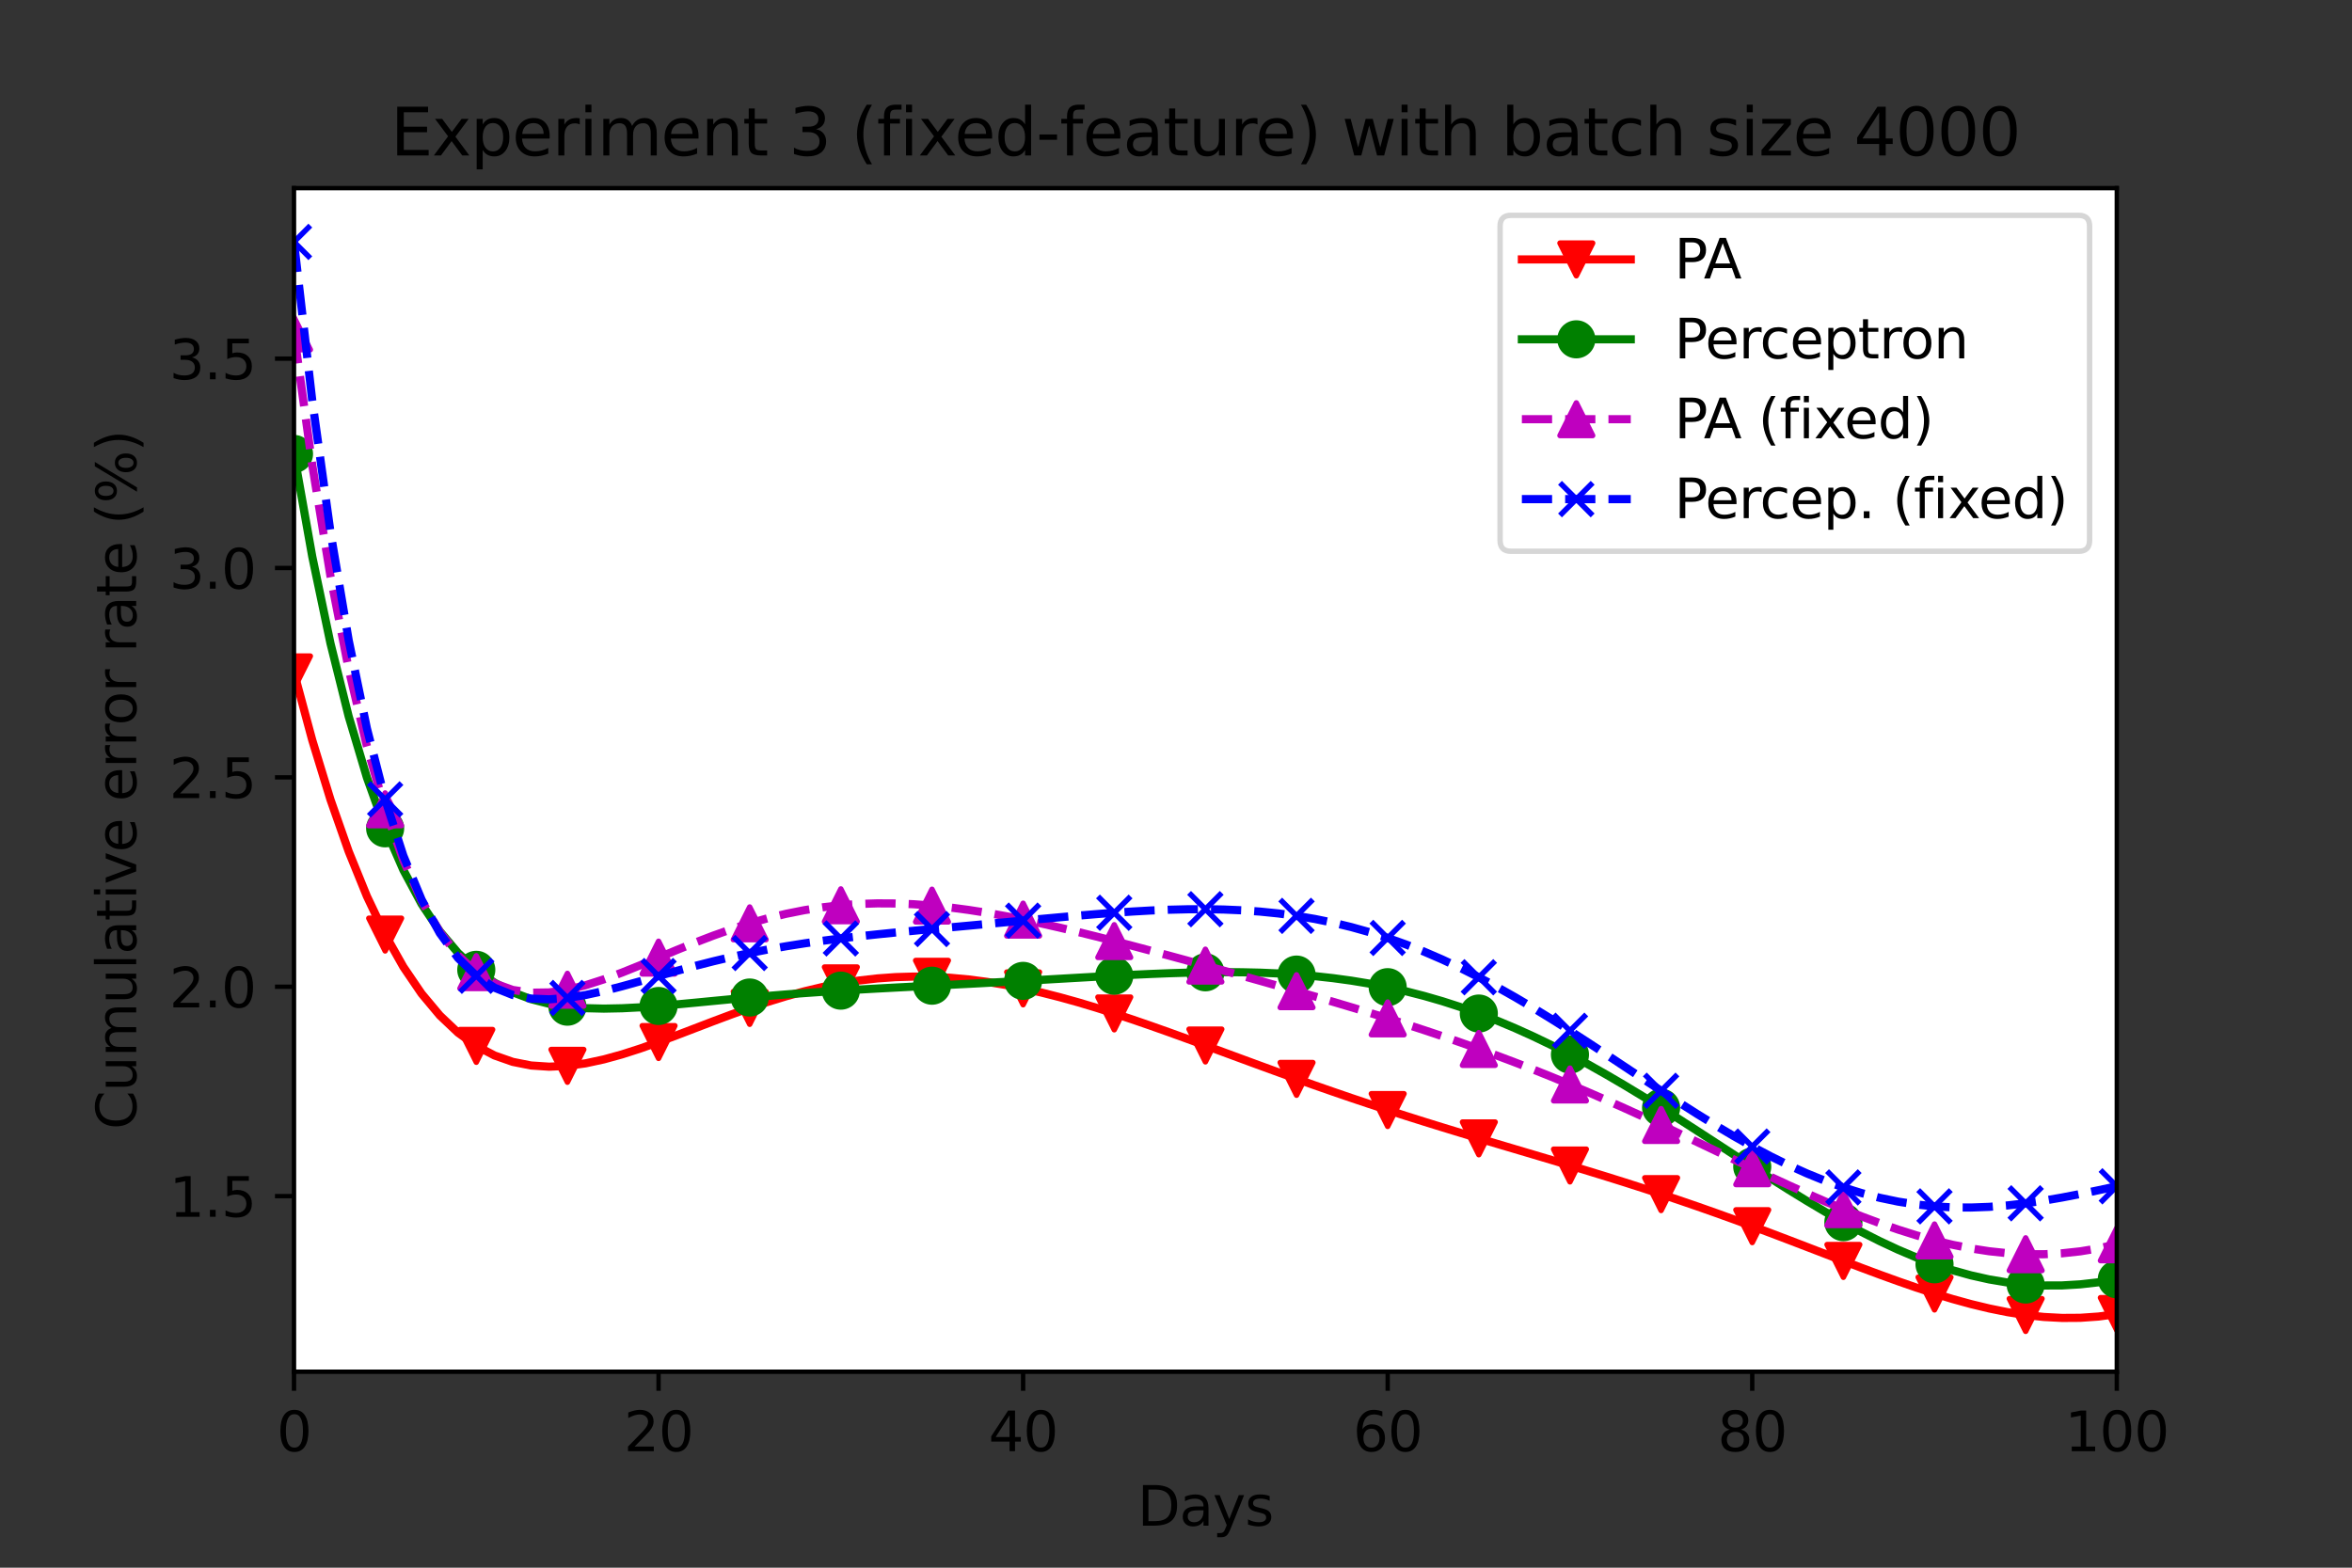 <?xml version="1.0" encoding="utf-8" standalone="no"?>
<!DOCTYPE svg PUBLIC "-//W3C//DTD SVG 1.1//EN"
  "http://www.w3.org/Graphics/SVG/1.1/DTD/svg11.dtd">
<svg xmlns:xlink="http://www.w3.org/1999/xlink" width="432pt" height="288pt" viewBox="0 0 432 288" xmlns="http://www.w3.org/2000/svg" version="1.1">
 <rect x="0" y="0" width="432" height="288" fill="#333333" stroke="none"/>
 <defs>
  <style type="text/css">*{stroke-linejoin: round; stroke-linecap: butt}</style>
 </defs>
 <g id="figure_1">
  <g id="patch_1">
   <path d="M 0 288 
L 432 288 
L 432 0 
L 0 0 
L 0 288 
z
" style="fill: none"/>
  </g>
  <g id="axes_1">
   <g id="patch_2">
    <path d="M 54 252 
L 388.8 252 
L 388.8 34.56 
L 54 34.56 
z
" style="fill: #ffffff"/>
   </g>
   <g id="matplotlib.axis_1">
    <g id="xtick_1">
     <g id="line2d_1">
      <defs>
       <path id="ma159957221" d="M 0 0 
L 0 3.5 
" style="stroke: #000000; stroke-width: 0.8"/>
      </defs>
      <g>
       <use xlink:href="#ma159957221" x="54" y="252" style="stroke: #000000; stroke-width: 0.8"/>
      </g>
     </g>
     <g id="text_1">
      <!-- 0 -->
      <g transform="translate(50.819 266.598)scale(0.1 -0.1)">
       <defs>
        <path id="DejaVuSans-30" d="M 2034 4250 
Q 1547 4250 1301 3770 
Q 1056 3291 1056 2328 
Q 1056 1369 1301 889 
Q 1547 409 2034 409 
Q 2525 409 2770 889 
Q 3016 1369 3016 2328 
Q 3016 3291 2770 3770 
Q 2525 4250 2034 4250 
z
M 2034 4750 
Q 2819 4750 3233 4129 
Q 3647 3509 3647 2328 
Q 3647 1150 3233 529 
Q 2819 -91 2034 -91 
Q 1250 -91 836 529 
Q 422 1150 422 2328 
Q 422 3509 836 4129 
Q 1250 4750 2034 4750 
z
" transform="scale(0.016)"/>
       </defs>
       <use xlink:href="#DejaVuSans-30"/>
      </g>
     </g>
    </g>
    <g id="xtick_2">
     <g id="line2d_2">
      <g>
       <use xlink:href="#ma159957221" x="120.96" y="252" style="stroke: #000000; stroke-width: 0.8"/>
      </g>
     </g>
     <g id="text_2">
      <!-- 20 -->
      <g transform="translate(114.597 266.598)scale(0.1 -0.1)">
       <defs>
        <path id="DejaVuSans-32" d="M 1228 531 
L 3431 531 
L 3431 0 
L 469 0 
L 469 531 
Q 828 903 1448 1529 
Q 2069 2156 2228 2338 
Q 2531 2678 2651 2914 
Q 2772 3150 2772 3378 
Q 2772 3750 2511 3984 
Q 2250 4219 1831 4219 
Q 1534 4219 1204 4116 
Q 875 4013 500 3803 
L 500 4441 
Q 881 4594 1212 4672 
Q 1544 4750 1819 4750 
Q 2544 4750 2975 4387 
Q 3406 4025 3406 3419 
Q 3406 3131 3298 2873 
Q 3191 2616 2906 2266 
Q 2828 2175 2409 1742 
Q 1991 1309 1228 531 
z
" transform="scale(0.016)"/>
       </defs>
       <use xlink:href="#DejaVuSans-32"/>
       <use xlink:href="#DejaVuSans-30" x="63.623"/>
      </g>
     </g>
    </g>
    <g id="xtick_3">
     <g id="line2d_3">
      <g>
       <use xlink:href="#ma159957221" x="187.92" y="252" style="stroke: #000000; stroke-width: 0.8"/>
      </g>
     </g>
     <g id="text_3">
      <!-- 40 -->
      <g transform="translate(181.558 266.598)scale(0.1 -0.1)">
       <defs>
        <path id="DejaVuSans-34" d="M 2419 4116 
L 825 1625 
L 2419 1625 
L 2419 4116 
z
M 2253 4666 
L 3047 4666 
L 3047 1625 
L 3713 1625 
L 3713 1100 
L 3047 1100 
L 3047 0 
L 2419 0 
L 2419 1100 
L 313 1100 
L 313 1709 
L 2253 4666 
z
" transform="scale(0.016)"/>
       </defs>
       <use xlink:href="#DejaVuSans-34"/>
       <use xlink:href="#DejaVuSans-30" x="63.623"/>
      </g>
     </g>
    </g>
    <g id="xtick_4">
     <g id="line2d_4">
      <g>
       <use xlink:href="#ma159957221" x="254.88" y="252" style="stroke: #000000; stroke-width: 0.8"/>
      </g>
     </g>
     <g id="text_4">
      <!-- 60 -->
      <g transform="translate(248.518 266.598)scale(0.1 -0.1)">
       <defs>
        <path id="DejaVuSans-36" d="M 2113 2584 
Q 1688 2584 1439 2293 
Q 1191 2003 1191 1497 
Q 1191 994 1439 701 
Q 1688 409 2113 409 
Q 2538 409 2786 701 
Q 3034 994 3034 1497 
Q 3034 2003 2786 2293 
Q 2538 2584 2113 2584 
z
M 3366 4563 
L 3366 3988 
Q 3128 4100 2886 4159 
Q 2644 4219 2406 4219 
Q 1781 4219 1451 3797 
Q 1122 3375 1075 2522 
Q 1259 2794 1537 2939 
Q 1816 3084 2150 3084 
Q 2853 3084 3261 2657 
Q 3669 2231 3669 1497 
Q 3669 778 3244 343 
Q 2819 -91 2113 -91 
Q 1303 -91 875 529 
Q 447 1150 447 2328 
Q 447 3434 972 4092 
Q 1497 4750 2381 4750 
Q 2619 4750 2861 4703 
Q 3103 4656 3366 4563 
z
" transform="scale(0.016)"/>
       </defs>
       <use xlink:href="#DejaVuSans-36"/>
       <use xlink:href="#DejaVuSans-30" x="63.623"/>
      </g>
     </g>
    </g>
    <g id="xtick_5">
     <g id="line2d_5">
      <g>
       <use xlink:href="#ma159957221" x="321.84" y="252" style="stroke: #000000; stroke-width: 0.8"/>
      </g>
     </g>
     <g id="text_5">
      <!-- 80 -->
      <g transform="translate(315.478 266.598)scale(0.1 -0.1)">
       <defs>
        <path id="DejaVuSans-38" d="M 2034 2216 
Q 1584 2216 1326 1975 
Q 1069 1734 1069 1313 
Q 1069 891 1326 650 
Q 1584 409 2034 409 
Q 2484 409 2743 651 
Q 3003 894 3003 1313 
Q 3003 1734 2745 1975 
Q 2488 2216 2034 2216 
z
M 1403 2484 
Q 997 2584 770 2862 
Q 544 3141 544 3541 
Q 544 4100 942 4425 
Q 1341 4750 2034 4750 
Q 2731 4750 3128 4425 
Q 3525 4100 3525 3541 
Q 3525 3141 3298 2862 
Q 3072 2584 2669 2484 
Q 3125 2378 3379 2068 
Q 3634 1759 3634 1313 
Q 3634 634 3220 271 
Q 2806 -91 2034 -91 
Q 1263 -91 848 271 
Q 434 634 434 1313 
Q 434 1759 690 2068 
Q 947 2378 1403 2484 
z
M 1172 3481 
Q 1172 3119 1398 2916 
Q 1625 2713 2034 2713 
Q 2441 2713 2670 2916 
Q 2900 3119 2900 3481 
Q 2900 3844 2670 4047 
Q 2441 4250 2034 4250 
Q 1625 4250 1398 4047 
Q 1172 3844 1172 3481 
z
" transform="scale(0.016)"/>
       </defs>
       <use xlink:href="#DejaVuSans-38"/>
       <use xlink:href="#DejaVuSans-30" x="63.623"/>
      </g>
     </g>
    </g>
    <g id="xtick_6">
     <g id="line2d_6">
      <g>
       <use xlink:href="#ma159957221" x="388.8" y="252" style="stroke: #000000; stroke-width: 0.8"/>
      </g>
     </g>
     <g id="text_6">
      <!-- 100 -->
      <g transform="translate(379.256 266.598)scale(0.1 -0.1)">
       <defs>
        <path id="DejaVuSans-31" d="M 794 531 
L 1825 531 
L 1825 4091 
L 703 3866 
L 703 4441 
L 1819 4666 
L 2450 4666 
L 2450 531 
L 3481 531 
L 3481 0 
L 794 0 
L 794 531 
z
" transform="scale(0.016)"/>
       </defs>
       <use xlink:href="#DejaVuSans-31"/>
       <use xlink:href="#DejaVuSans-30" x="63.623"/>
       <use xlink:href="#DejaVuSans-30" x="127.246"/>
      </g>
     </g>
    </g>
    <g id="text_7">
     <!-- Days -->
     <g transform="translate(208.922 280.277)scale(0.1 -0.1)">
      <defs>
       <path id="DejaVuSans-44" d="M 1259 4147 
L 1259 519 
L 2022 519 
Q 2988 519 3436 956 
Q 3884 1394 3884 2338 
Q 3884 3275 3436 3711 
Q 2988 4147 2022 4147 
L 1259 4147 
z
M 628 4666 
L 1925 4666 
Q 3281 4666 3915 4102 
Q 4550 3538 4550 2338 
Q 4550 1131 3912 565 
Q 3275 0 1925 0 
L 628 0 
L 628 4666 
z
" transform="scale(0.016)"/>
       <path id="DejaVuSans-61" d="M 2194 1759 
Q 1497 1759 1228 1600 
Q 959 1441 959 1056 
Q 959 750 1161 570 
Q 1363 391 1709 391 
Q 2188 391 2477 730 
Q 2766 1069 2766 1631 
L 2766 1759 
L 2194 1759 
z
M 3341 1997 
L 3341 0 
L 2766 0 
L 2766 531 
Q 2569 213 2275 61 
Q 1981 -91 1556 -91 
Q 1019 -91 701 211 
Q 384 513 384 1019 
Q 384 1609 779 1909 
Q 1175 2209 1959 2209 
L 2766 2209 
L 2766 2266 
Q 2766 2663 2505 2880 
Q 2244 3097 1772 3097 
Q 1472 3097 1187 3025 
Q 903 2953 641 2809 
L 641 3341 
Q 956 3463 1253 3523 
Q 1550 3584 1831 3584 
Q 2591 3584 2966 3190 
Q 3341 2797 3341 1997 
z
" transform="scale(0.016)"/>
       <path id="DejaVuSans-79" d="M 2059 -325 
Q 1816 -950 1584 -1140 
Q 1353 -1331 966 -1331 
L 506 -1331 
L 506 -850 
L 844 -850 
Q 1081 -850 1212 -737 
Q 1344 -625 1503 -206 
L 1606 56 
L 191 3500 
L 800 3500 
L 1894 763 
L 2988 3500 
L 3597 3500 
L 2059 -325 
z
" transform="scale(0.016)"/>
       <path id="DejaVuSans-73" d="M 2834 3397 
L 2834 2853 
Q 2591 2978 2328 3040 
Q 2066 3103 1784 3103 
Q 1356 3103 1142 2972 
Q 928 2841 928 2578 
Q 928 2378 1081 2264 
Q 1234 2150 1697 2047 
L 1894 2003 
Q 2506 1872 2764 1633 
Q 3022 1394 3022 966 
Q 3022 478 2636 193 
Q 2250 -91 1575 -91 
Q 1294 -91 989 -36 
Q 684 19 347 128 
L 347 722 
Q 666 556 975 473 
Q 1284 391 1588 391 
Q 1994 391 2212 530 
Q 2431 669 2431 922 
Q 2431 1156 2273 1281 
Q 2116 1406 1581 1522 
L 1381 1569 
Q 847 1681 609 1914 
Q 372 2147 372 2553 
Q 372 3047 722 3315 
Q 1072 3584 1716 3584 
Q 2034 3584 2315 3537 
Q 2597 3491 2834 3397 
z
" transform="scale(0.016)"/>
      </defs>
      <use xlink:href="#DejaVuSans-44"/>
      <use xlink:href="#DejaVuSans-61" x="77.002"/>
      <use xlink:href="#DejaVuSans-79" x="138.281"/>
      <use xlink:href="#DejaVuSans-73" x="197.461"/>
     </g>
    </g>
   </g>
   <g id="matplotlib.axis_2">
    <g id="ytick_1">
     <g id="line2d_7">
      <defs>
       <path id="md34cf15acc" d="M 0 0 
L -3.5 0 
" style="stroke: #000000; stroke-width: 0.8"/>
      </defs>
      <g>
       <use xlink:href="#md34cf15acc" x="54" y="219.736" style="stroke: #000000; stroke-width: 0.8"/>
      </g>
     </g>
     <g id="text_8">
      <!-- 1.5 -->
      <g transform="translate(31.097 223.535)scale(0.1 -0.1)">
       <defs>
        <path id="DejaVuSans-2e" d="M 684 794 
L 1344 794 
L 1344 0 
L 684 0 
L 684 794 
z
" transform="scale(0.016)"/>
        <path id="DejaVuSans-35" d="M 691 4666 
L 3169 4666 
L 3169 4134 
L 1269 4134 
L 1269 2991 
Q 1406 3038 1543 3061 
Q 1681 3084 1819 3084 
Q 2600 3084 3056 2656 
Q 3513 2228 3513 1497 
Q 3513 744 3044 326 
Q 2575 -91 1722 -91 
Q 1428 -91 1123 -41 
Q 819 9 494 109 
L 494 744 
Q 775 591 1075 516 
Q 1375 441 1709 441 
Q 2250 441 2565 725 
Q 2881 1009 2881 1497 
Q 2881 1984 2565 2268 
Q 2250 2553 1709 2553 
Q 1456 2553 1204 2497 
Q 953 2441 691 2322 
L 691 4666 
z
" transform="scale(0.016)"/>
       </defs>
       <use xlink:href="#DejaVuSans-31"/>
       <use xlink:href="#DejaVuSans-2e" x="63.623"/>
       <use xlink:href="#DejaVuSans-35" x="95.41"/>
      </g>
     </g>
    </g>
    <g id="ytick_2">
     <g id="line2d_8">
      <g>
       <use xlink:href="#md34cf15acc" x="54" y="181.273" style="stroke: #000000; stroke-width: 0.8"/>
      </g>
     </g>
     <g id="text_9">
      <!-- 2.0 -->
      <g transform="translate(31.097 185.072)scale(0.1 -0.1)">
       <use xlink:href="#DejaVuSans-32"/>
       <use xlink:href="#DejaVuSans-2e" x="63.623"/>
       <use xlink:href="#DejaVuSans-30" x="95.41"/>
      </g>
     </g>
    </g>
    <g id="ytick_3">
     <g id="line2d_9">
      <g>
       <use xlink:href="#md34cf15acc" x="54" y="142.809" style="stroke: #000000; stroke-width: 0.8"/>
      </g>
     </g>
     <g id="text_10">
      <!-- 2.5 -->
      <g transform="translate(31.097 146.609)scale(0.1 -0.1)">
       <use xlink:href="#DejaVuSans-32"/>
       <use xlink:href="#DejaVuSans-2e" x="63.623"/>
       <use xlink:href="#DejaVuSans-35" x="95.41"/>
      </g>
     </g>
    </g>
    <g id="ytick_4">
     <g id="line2d_10">
      <g>
       <use xlink:href="#md34cf15acc" x="54" y="104.346" style="stroke: #000000; stroke-width: 0.8"/>
      </g>
     </g>
     <g id="text_11">
      <!-- 3.0 -->
      <g transform="translate(31.097 108.145)scale(0.1 -0.1)">
       <defs>
        <path id="DejaVuSans-33" d="M 2597 2516 
Q 3050 2419 3304 2112 
Q 3559 1806 3559 1356 
Q 3559 666 3084 287 
Q 2609 -91 1734 -91 
Q 1441 -91 1130 -33 
Q 819 25 488 141 
L 488 750 
Q 750 597 1062 519 
Q 1375 441 1716 441 
Q 2309 441 2620 675 
Q 2931 909 2931 1356 
Q 2931 1769 2642 2001 
Q 2353 2234 1838 2234 
L 1294 2234 
L 1294 2753 
L 1863 2753 
Q 2328 2753 2575 2939 
Q 2822 3125 2822 3475 
Q 2822 3834 2567 4026 
Q 2313 4219 1838 4219 
Q 1578 4219 1281 4162 
Q 984 4106 628 3988 
L 628 4550 
Q 988 4650 1302 4700 
Q 1616 4750 1894 4750 
Q 2613 4750 3031 4423 
Q 3450 4097 3450 3541 
Q 3450 3153 3228 2886 
Q 3006 2619 2597 2516 
z
" transform="scale(0.016)"/>
       </defs>
       <use xlink:href="#DejaVuSans-33"/>
       <use xlink:href="#DejaVuSans-2e" x="63.623"/>
       <use xlink:href="#DejaVuSans-30" x="95.41"/>
      </g>
     </g>
    </g>
    <g id="ytick_5">
     <g id="line2d_11">
      <g>
       <use xlink:href="#md34cf15acc" x="54" y="65.883" style="stroke: #000000; stroke-width: 0.8"/>
      </g>
     </g>
     <g id="text_12">
      <!-- 3.5 -->
      <g transform="translate(31.097 69.682)scale(0.1 -0.1)">
       <use xlink:href="#DejaVuSans-33"/>
       <use xlink:href="#DejaVuSans-2e" x="63.623"/>
       <use xlink:href="#DejaVuSans-35" x="95.41"/>
      </g>
     </g>
    </g>
    <g id="text_13">
     <!-- Cumulative error rate (%) -->
     <g transform="translate(25.017 207.496)rotate(-90)scale(0.1 -0.1)">
      <defs>
       <path id="DejaVuSans-43" d="M 4122 4306 
L 4122 3641 
Q 3803 3938 3442 4084 
Q 3081 4231 2675 4231 
Q 1875 4231 1450 3742 
Q 1025 3253 1025 2328 
Q 1025 1406 1450 917 
Q 1875 428 2675 428 
Q 3081 428 3442 575 
Q 3803 722 4122 1019 
L 4122 359 
Q 3791 134 3420 21 
Q 3050 -91 2638 -91 
Q 1578 -91 968 557 
Q 359 1206 359 2328 
Q 359 3453 968 4101 
Q 1578 4750 2638 4750 
Q 3056 4750 3426 4639 
Q 3797 4528 4122 4306 
z
" transform="scale(0.016)"/>
       <path id="DejaVuSans-75" d="M 544 1381 
L 544 3500 
L 1119 3500 
L 1119 1403 
Q 1119 906 1312 657 
Q 1506 409 1894 409 
Q 2359 409 2629 706 
Q 2900 1003 2900 1516 
L 2900 3500 
L 3475 3500 
L 3475 0 
L 2900 0 
L 2900 538 
Q 2691 219 2414 64 
Q 2138 -91 1772 -91 
Q 1169 -91 856 284 
Q 544 659 544 1381 
z
M 1991 3584 
L 1991 3584 
z
" transform="scale(0.016)"/>
       <path id="DejaVuSans-6d" d="M 3328 2828 
Q 3544 3216 3844 3400 
Q 4144 3584 4550 3584 
Q 5097 3584 5394 3201 
Q 5691 2819 5691 2113 
L 5691 0 
L 5113 0 
L 5113 2094 
Q 5113 2597 4934 2840 
Q 4756 3084 4391 3084 
Q 3944 3084 3684 2787 
Q 3425 2491 3425 1978 
L 3425 0 
L 2847 0 
L 2847 2094 
Q 2847 2600 2669 2842 
Q 2491 3084 2119 3084 
Q 1678 3084 1418 2786 
Q 1159 2488 1159 1978 
L 1159 0 
L 581 0 
L 581 3500 
L 1159 3500 
L 1159 2956 
Q 1356 3278 1631 3431 
Q 1906 3584 2284 3584 
Q 2666 3584 2933 3390 
Q 3200 3197 3328 2828 
z
" transform="scale(0.016)"/>
       <path id="DejaVuSans-6c" d="M 603 4863 
L 1178 4863 
L 1178 0 
L 603 0 
L 603 4863 
z
" transform="scale(0.016)"/>
       <path id="DejaVuSans-74" d="M 1172 4494 
L 1172 3500 
L 2356 3500 
L 2356 3053 
L 1172 3053 
L 1172 1153 
Q 1172 725 1289 603 
Q 1406 481 1766 481 
L 2356 481 
L 2356 0 
L 1766 0 
Q 1100 0 847 248 
Q 594 497 594 1153 
L 594 3053 
L 172 3053 
L 172 3500 
L 594 3500 
L 594 4494 
L 1172 4494 
z
" transform="scale(0.016)"/>
       <path id="DejaVuSans-69" d="M 603 3500 
L 1178 3500 
L 1178 0 
L 603 0 
L 603 3500 
z
M 603 4863 
L 1178 4863 
L 1178 4134 
L 603 4134 
L 603 4863 
z
" transform="scale(0.016)"/>
       <path id="DejaVuSans-76" d="M 191 3500 
L 800 3500 
L 1894 563 
L 2988 3500 
L 3597 3500 
L 2284 0 
L 1503 0 
L 191 3500 
z
" transform="scale(0.016)"/>
       <path id="DejaVuSans-65" d="M 3597 1894 
L 3597 1613 
L 953 1613 
Q 991 1019 1311 708 
Q 1631 397 2203 397 
Q 2534 397 2845 478 
Q 3156 559 3463 722 
L 3463 178 
Q 3153 47 2828 -22 
Q 2503 -91 2169 -91 
Q 1331 -91 842 396 
Q 353 884 353 1716 
Q 353 2575 817 3079 
Q 1281 3584 2069 3584 
Q 2775 3584 3186 3129 
Q 3597 2675 3597 1894 
z
M 3022 2063 
Q 3016 2534 2758 2815 
Q 2500 3097 2075 3097 
Q 1594 3097 1305 2825 
Q 1016 2553 972 2059 
L 3022 2063 
z
" transform="scale(0.016)"/>
       <path id="DejaVuSans-20" transform="scale(0.016)"/>
       <path id="DejaVuSans-72" d="M 2631 2963 
Q 2534 3019 2420 3045 
Q 2306 3072 2169 3072 
Q 1681 3072 1420 2755 
Q 1159 2438 1159 1844 
L 1159 0 
L 581 0 
L 581 3500 
L 1159 3500 
L 1159 2956 
Q 1341 3275 1631 3429 
Q 1922 3584 2338 3584 
Q 2397 3584 2469 3576 
Q 2541 3569 2628 3553 
L 2631 2963 
z
" transform="scale(0.016)"/>
       <path id="DejaVuSans-6f" d="M 1959 3097 
Q 1497 3097 1228 2736 
Q 959 2375 959 1747 
Q 959 1119 1226 758 
Q 1494 397 1959 397 
Q 2419 397 2687 759 
Q 2956 1122 2956 1747 
Q 2956 2369 2687 2733 
Q 2419 3097 1959 3097 
z
M 1959 3584 
Q 2709 3584 3137 3096 
Q 3566 2609 3566 1747 
Q 3566 888 3137 398 
Q 2709 -91 1959 -91 
Q 1206 -91 779 398 
Q 353 888 353 1747 
Q 353 2609 779 3096 
Q 1206 3584 1959 3584 
z
" transform="scale(0.016)"/>
       <path id="DejaVuSans-28" d="M 1984 4856 
Q 1566 4138 1362 3434 
Q 1159 2731 1159 2009 
Q 1159 1288 1364 580 
Q 1569 -128 1984 -844 
L 1484 -844 
Q 1016 -109 783 600 
Q 550 1309 550 2009 
Q 550 2706 781 3412 
Q 1013 4119 1484 4856 
L 1984 4856 
z
" transform="scale(0.016)"/>
       <path id="DejaVuSans-25" d="M 4653 2053 
Q 4381 2053 4226 1822 
Q 4072 1591 4072 1178 
Q 4072 772 4226 539 
Q 4381 306 4653 306 
Q 4919 306 5073 539 
Q 5228 772 5228 1178 
Q 5228 1588 5073 1820 
Q 4919 2053 4653 2053 
z
M 4653 2450 
Q 5147 2450 5437 2106 
Q 5728 1763 5728 1178 
Q 5728 594 5436 251 
Q 5144 -91 4653 -91 
Q 4153 -91 3862 251 
Q 3572 594 3572 1178 
Q 3572 1766 3864 2108 
Q 4156 2450 4653 2450 
z
M 1428 4353 
Q 1159 4353 1004 4120 
Q 850 3888 850 3481 
Q 850 3069 1003 2837 
Q 1156 2606 1428 2606 
Q 1700 2606 1854 2837 
Q 2009 3069 2009 3481 
Q 2009 3884 1853 4118 
Q 1697 4353 1428 4353 
z
M 4250 4750 
L 4750 4750 
L 1831 -91 
L 1331 -91 
L 4250 4750 
z
M 1428 4750 
Q 1922 4750 2215 4408 
Q 2509 4066 2509 3481 
Q 2509 2891 2217 2550 
Q 1925 2209 1428 2209 
Q 931 2209 642 2551 
Q 353 2894 353 3481 
Q 353 4063 643 4406 
Q 934 4750 1428 4750 
z
" transform="scale(0.016)"/>
       <path id="DejaVuSans-29" d="M 513 4856 
L 1013 4856 
Q 1481 4119 1714 3412 
Q 1947 2706 1947 2009 
Q 1947 1309 1714 600 
Q 1481 -109 1013 -844 
L 513 -844 
Q 928 -128 1133 580 
Q 1338 1288 1338 2009 
Q 1338 2731 1133 3434 
Q 928 4138 513 4856 
z
" transform="scale(0.016)"/>
      </defs>
      <use xlink:href="#DejaVuSans-43"/>
      <use xlink:href="#DejaVuSans-75" x="69.824"/>
      <use xlink:href="#DejaVuSans-6d" x="133.203"/>
      <use xlink:href="#DejaVuSans-75" x="230.615"/>
      <use xlink:href="#DejaVuSans-6c" x="293.994"/>
      <use xlink:href="#DejaVuSans-61" x="321.777"/>
      <use xlink:href="#DejaVuSans-74" x="383.057"/>
      <use xlink:href="#DejaVuSans-69" x="422.266"/>
      <use xlink:href="#DejaVuSans-76" x="450.049"/>
      <use xlink:href="#DejaVuSans-65" x="509.229"/>
      <use xlink:href="#DejaVuSans-20" x="570.752"/>
      <use xlink:href="#DejaVuSans-65" x="602.539"/>
      <use xlink:href="#DejaVuSans-72" x="664.062"/>
      <use xlink:href="#DejaVuSans-72" x="703.426"/>
      <use xlink:href="#DejaVuSans-6f" x="742.289"/>
      <use xlink:href="#DejaVuSans-72" x="803.471"/>
      <use xlink:href="#DejaVuSans-20" x="844.584"/>
      <use xlink:href="#DejaVuSans-72" x="876.371"/>
      <use xlink:href="#DejaVuSans-61" x="917.484"/>
      <use xlink:href="#DejaVuSans-74" x="978.764"/>
      <use xlink:href="#DejaVuSans-65" x="1017.973"/>
      <use xlink:href="#DejaVuSans-20" x="1079.496"/>
      <use xlink:href="#DejaVuSans-28" x="1111.283"/>
      <use xlink:href="#DejaVuSans-25" x="1150.297"/>
      <use xlink:href="#DejaVuSans-29" x="1245.316"/>
     </g>
    </g>
   </g>
   <g id="line2d_12">
    <path d="M 54 123.533 
L 57.348 135.957 
L 60.696 146.886 
L 64.044 156.42 
L 67.392 164.656 
L 70.74 171.692 
L 74.088 177.624 
L 77.436 182.545 
L 80.784 186.546 
L 84.132 189.716 
L 87.48 192.141 
L 90.828 193.901 
L 94.176 195.076 
L 97.524 195.74 
L 100.872 195.962 
L 104.22 195.809 
L 107.568 195.343 
L 110.916 194.621 
L 114.264 193.698 
L 117.612 192.621 
L 120.96 191.436 
L 124.308 190.183 
L 127.656 188.9 
L 131.004 187.618 
L 134.352 186.366 
L 137.7 185.17 
L 141.048 184.051 
L 144.396 183.026 
L 147.744 182.112 
L 151.092 181.319 
L 154.44 180.657 
L 157.788 180.132 
L 161.136 179.748 
L 164.484 179.507 
L 167.832 179.408 
L 171.18 179.449 
L 174.528 179.626 
L 177.876 179.935 
L 181.224 180.368 
L 184.572 180.918 
L 187.92 181.577 
L 191.268 182.336 
L 194.616 183.186 
L 197.964 184.116 
L 201.312 185.117 
L 204.66 186.179 
L 208.008 187.293 
L 211.356 188.447 
L 214.704 189.634 
L 218.052 190.845 
L 221.4 192.071 
L 224.748 193.306 
L 228.096 194.541 
L 231.444 195.772 
L 234.792 196.993 
L 238.14 198.2 
L 241.488 199.389 
L 244.836 200.557 
L 248.184 201.704 
L 251.532 202.827 
L 254.88 203.928 
L 258.228 205.006 
L 261.576 206.063 
L 264.924 207.101 
L 268.272 208.123 
L 271.62 209.131 
L 274.968 210.131 
L 278.316 211.125 
L 281.664 212.117 
L 285.012 213.113 
L 288.36 214.116 
L 291.708 215.13 
L 295.056 216.16 
L 298.404 217.209 
L 301.752 218.28 
L 305.1 219.376 
L 308.448 220.499 
L 311.796 221.649 
L 315.144 222.828 
L 318.492 224.034 
L 321.84 225.265 
L 325.188 226.518 
L 328.536 227.789 
L 331.884 229.072 
L 335.232 230.361 
L 338.58 231.646 
L 341.928 232.918 
L 345.276 234.166 
L 348.624 235.377 
L 351.972 236.539 
L 355.32 237.636 
L 358.668 238.653 
L 362.016 239.573 
L 365.364 240.379 
L 368.712 241.054 
L 372.06 241.58 
L 375.408 241.94 
L 378.756 242.116 
L 382.104 242.094 
L 385.452 241.86 
L 388.8 241.4 
L 392.148 240.705 
L 395.496 239.77 
L 398.844 238.591 
L 402.192 237.172 
L 405.54 235.519 
L 408.888 233.649 
L 412.236 231.582 
L 415.584 229.35 
L 418.932 226.992 
L 422.28 224.561 
L 425.628 222.12 
L 428.976 219.747 
L 432.324 217.535 
L 433 217.143 
" clip-path="url(#p313e2a75cb)" style="fill: none; stroke: #ff0000; stroke-width: 1.5; stroke-linecap: square"/>
    <defs>
     <path id="mc9b365c1ad" d="M -0 3 
L 3 -3 
L -3 -3 
z
" style="stroke: #ff0000; stroke-linejoin: miter"/>
    </defs>
    <g clip-path="url(#p313e2a75cb)">
     <use xlink:href="#mc9b365c1ad" x="54" y="123.533" style="fill: #ff0000; stroke: #ff0000; stroke-linejoin: miter"/>
     <use xlink:href="#mc9b365c1ad" x="70.74" y="171.692" style="fill: #ff0000; stroke: #ff0000; stroke-linejoin: miter"/>
     <use xlink:href="#mc9b365c1ad" x="87.48" y="192.141" style="fill: #ff0000; stroke: #ff0000; stroke-linejoin: miter"/>
     <use xlink:href="#mc9b365c1ad" x="104.22" y="195.809" style="fill: #ff0000; stroke: #ff0000; stroke-linejoin: miter"/>
     <use xlink:href="#mc9b365c1ad" x="120.96" y="191.436" style="fill: #ff0000; stroke: #ff0000; stroke-linejoin: miter"/>
     <use xlink:href="#mc9b365c1ad" x="137.7" y="185.17" style="fill: #ff0000; stroke: #ff0000; stroke-linejoin: miter"/>
     <use xlink:href="#mc9b365c1ad" x="154.44" y="180.657" style="fill: #ff0000; stroke: #ff0000; stroke-linejoin: miter"/>
     <use xlink:href="#mc9b365c1ad" x="171.18" y="179.449" style="fill: #ff0000; stroke: #ff0000; stroke-linejoin: miter"/>
     <use xlink:href="#mc9b365c1ad" x="187.92" y="181.577" style="fill: #ff0000; stroke: #ff0000; stroke-linejoin: miter"/>
     <use xlink:href="#mc9b365c1ad" x="204.66" y="186.179" style="fill: #ff0000; stroke: #ff0000; stroke-linejoin: miter"/>
     <use xlink:href="#mc9b365c1ad" x="221.4" y="192.071" style="fill: #ff0000; stroke: #ff0000; stroke-linejoin: miter"/>
     <use xlink:href="#mc9b365c1ad" x="238.14" y="198.2" style="fill: #ff0000; stroke: #ff0000; stroke-linejoin: miter"/>
     <use xlink:href="#mc9b365c1ad" x="254.88" y="203.928" style="fill: #ff0000; stroke: #ff0000; stroke-linejoin: miter"/>
     <use xlink:href="#mc9b365c1ad" x="271.62" y="209.131" style="fill: #ff0000; stroke: #ff0000; stroke-linejoin: miter"/>
     <use xlink:href="#mc9b365c1ad" x="288.36" y="214.116" style="fill: #ff0000; stroke: #ff0000; stroke-linejoin: miter"/>
     <use xlink:href="#mc9b365c1ad" x="305.1" y="219.376" style="fill: #ff0000; stroke: #ff0000; stroke-linejoin: miter"/>
     <use xlink:href="#mc9b365c1ad" x="321.84" y="225.265" style="fill: #ff0000; stroke: #ff0000; stroke-linejoin: miter"/>
     <use xlink:href="#mc9b365c1ad" x="338.58" y="231.646" style="fill: #ff0000; stroke: #ff0000; stroke-linejoin: miter"/>
     <use xlink:href="#mc9b365c1ad" x="355.32" y="237.636" style="fill: #ff0000; stroke: #ff0000; stroke-linejoin: miter"/>
     <use xlink:href="#mc9b365c1ad" x="372.06" y="241.58" style="fill: #ff0000; stroke: #ff0000; stroke-linejoin: miter"/>
     <use xlink:href="#mc9b365c1ad" x="388.8" y="241.4" style="fill: #ff0000; stroke: #ff0000; stroke-linejoin: miter"/>
     <use xlink:href="#mc9b365c1ad" x="405.54" y="235.519" style="fill: #ff0000; stroke: #ff0000; stroke-linejoin: miter"/>
     <use xlink:href="#mc9b365c1ad" x="422.28" y="224.561" style="fill: #ff0000; stroke: #ff0000; stroke-linejoin: miter"/>
     <use xlink:href="#mc9b365c1ad" x="439.02" y="214.052" style="fill: #ff0000; stroke: #ff0000; stroke-linejoin: miter"/>
    </g>
   </g>
   <g id="line2d_13">
    <path d="M 54 83.393 
L 57.348 102.221 
L 60.696 118.177 
L 64.044 131.614 
L 67.392 142.849 
L 70.74 152.17 
L 74.088 159.833 
L 77.436 166.07 
L 80.784 171.086 
L 84.132 175.064 
L 87.48 178.165 
L 90.828 180.533 
L 94.176 182.293 
L 97.524 183.552 
L 100.872 184.407 
L 104.22 184.937 
L 107.568 185.213 
L 110.916 185.294 
L 114.264 185.227 
L 117.612 185.055 
L 120.96 184.811 
L 124.308 184.521 
L 127.656 184.206 
L 131.004 183.882 
L 134.352 183.562 
L 137.7 183.254 
L 141.048 182.962 
L 144.396 182.689 
L 147.744 182.437 
L 151.092 182.205 
L 154.44 181.991 
L 157.788 181.791 
L 161.136 181.604 
L 164.484 181.426 
L 167.832 181.253 
L 171.18 181.083 
L 174.528 180.912 
L 177.876 180.74 
L 181.224 180.563 
L 184.572 180.382 
L 187.92 180.197 
L 191.268 180.007 
L 194.616 179.815 
L 197.964 179.623 
L 201.312 179.434 
L 204.66 179.252 
L 208.008 179.081 
L 211.356 178.926 
L 214.704 178.794 
L 218.052 178.69 
L 221.4 178.621 
L 224.748 178.593 
L 228.096 178.615 
L 231.444 178.691 
L 234.792 178.831 
L 238.14 179.041 
L 241.488 179.326 
L 244.836 179.695 
L 248.184 180.152 
L 251.532 180.703 
L 254.88 181.353 
L 258.228 182.106 
L 261.576 182.965 
L 264.924 183.933 
L 268.272 185.011 
L 271.62 186.199 
L 274.968 187.497 
L 278.316 188.904 
L 281.664 190.416 
L 285.012 192.031 
L 288.36 193.742 
L 291.708 195.544 
L 295.056 197.429 
L 298.404 199.39 
L 301.752 201.417 
L 305.1 203.499 
L 308.448 205.625 
L 311.796 207.783 
L 315.144 209.961 
L 318.492 212.143 
L 321.84 214.317 
L 325.188 216.467 
L 328.536 218.578 
L 331.884 220.635 
L 335.232 222.623 
L 338.58 224.526 
L 341.928 226.329 
L 345.276 228.018 
L 348.624 229.579 
L 351.972 230.999 
L 355.32 232.265 
L 358.668 233.368 
L 362.016 234.297 
L 365.364 235.046 
L 368.712 235.607 
L 372.06 235.978 
L 375.408 236.157 
L 378.756 236.145 
L 382.104 235.946 
L 385.452 235.567 
L 388.8 235.018 
L 392.148 234.312 
L 395.496 233.467 
L 398.844 232.504 
L 402.192 231.447 
L 405.54 230.325 
L 408.888 229.173 
L 412.236 228.027 
L 415.584 226.931 
L 418.932 225.932 
L 422.28 225.082 
L 425.628 224.439 
L 428.976 224.064 
L 432.324 224.024 
L 433 224.099 
" clip-path="url(#p313e2a75cb)" style="fill: none; stroke: #008000; stroke-width: 1.5; stroke-linecap: square"/>
    <defs>
     <path id="m9f651444e3" d="M 0 3 
C 0.796 3 1.559 2.684 2.121 2.121 
C 2.684 1.559 3 0.796 3 0 
C 3 -0.796 2.684 -1.559 2.121 -2.121 
C 1.559 -2.684 0.796 -3 0 -3 
C -0.796 -3 -1.559 -2.684 -2.121 -2.121 
C -2.684 -1.559 -3 -0.796 -3 0 
C -3 0.796 -2.684 1.559 -2.121 2.121 
C -1.559 2.684 -0.796 3 0 3 
z
" style="stroke: #008000"/>
    </defs>
    <g clip-path="url(#p313e2a75cb)">
     <use xlink:href="#m9f651444e3" x="54" y="83.393" style="fill: #008000; stroke: #008000"/>
     <use xlink:href="#m9f651444e3" x="70.74" y="152.17" style="fill: #008000; stroke: #008000"/>
     <use xlink:href="#m9f651444e3" x="87.48" y="178.165" style="fill: #008000; stroke: #008000"/>
     <use xlink:href="#m9f651444e3" x="104.22" y="184.937" style="fill: #008000; stroke: #008000"/>
     <use xlink:href="#m9f651444e3" x="120.96" y="184.811" style="fill: #008000; stroke: #008000"/>
     <use xlink:href="#m9f651444e3" x="137.7" y="183.254" style="fill: #008000; stroke: #008000"/>
     <use xlink:href="#m9f651444e3" x="154.44" y="181.991" style="fill: #008000; stroke: #008000"/>
     <use xlink:href="#m9f651444e3" x="171.18" y="181.083" style="fill: #008000; stroke: #008000"/>
     <use xlink:href="#m9f651444e3" x="187.92" y="180.197" style="fill: #008000; stroke: #008000"/>
     <use xlink:href="#m9f651444e3" x="204.66" y="179.252" style="fill: #008000; stroke: #008000"/>
     <use xlink:href="#m9f651444e3" x="221.4" y="178.621" style="fill: #008000; stroke: #008000"/>
     <use xlink:href="#m9f651444e3" x="238.14" y="179.041" style="fill: #008000; stroke: #008000"/>
     <use xlink:href="#m9f651444e3" x="254.88" y="181.353" style="fill: #008000; stroke: #008000"/>
     <use xlink:href="#m9f651444e3" x="271.62" y="186.199" style="fill: #008000; stroke: #008000"/>
     <use xlink:href="#m9f651444e3" x="288.36" y="193.742" style="fill: #008000; stroke: #008000"/>
     <use xlink:href="#m9f651444e3" x="305.1" y="203.499" style="fill: #008000; stroke: #008000"/>
     <use xlink:href="#m9f651444e3" x="321.84" y="214.317" style="fill: #008000; stroke: #008000"/>
     <use xlink:href="#m9f651444e3" x="338.58" y="224.526" style="fill: #008000; stroke: #008000"/>
     <use xlink:href="#m9f651444e3" x="355.32" y="232.265" style="fill: #008000; stroke: #008000"/>
     <use xlink:href="#m9f651444e3" x="372.06" y="235.978" style="fill: #008000; stroke: #008000"/>
     <use xlink:href="#m9f651444e3" x="388.8" y="235.018" style="fill: #008000; stroke: #008000"/>
     <use xlink:href="#m9f651444e3" x="405.54" y="230.325" style="fill: #008000; stroke: #008000"/>
     <use xlink:href="#m9f651444e3" x="422.28" y="225.082" style="fill: #008000; stroke: #008000"/>
     <use xlink:href="#m9f651444e3" x="439.02" y="225.247" style="fill: #008000; stroke: #008000"/>
    </g>
   </g>
   <g id="line2d_14">
    <path d="M 54 61.245 
L 57.348 85.403 
L 60.696 105.813 
L 64.044 122.906 
L 67.392 137.075 
L 70.74 148.678 
L 74.088 158.041 
L 77.436 165.459 
L 80.784 171.2 
L 84.132 175.505 
L 87.48 178.591 
L 90.828 180.652 
L 94.176 181.861 
L 97.524 182.371 
L 100.872 182.32 
L 104.22 181.826 
L 107.568 180.994 
L 110.916 179.915 
L 114.264 178.667 
L 117.612 177.316 
L 120.96 175.92 
L 124.308 174.525 
L 127.656 173.17 
L 131.004 171.887 
L 134.352 170.699 
L 137.7 169.626 
L 141.048 168.681 
L 144.396 167.873 
L 147.744 167.207 
L 151.092 166.684 
L 154.44 166.305 
L 157.788 166.064 
L 161.136 165.958 
L 164.484 165.978 
L 167.832 166.118 
L 171.18 166.367 
L 174.528 166.718 
L 177.876 167.16 
L 181.224 167.684 
L 184.572 168.279 
L 187.92 168.938 
L 191.268 169.65 
L 194.616 170.409 
L 197.964 171.206 
L 201.312 172.034 
L 204.66 172.888 
L 208.008 173.762 
L 211.356 174.652 
L 214.704 175.554 
L 218.052 176.466 
L 221.4 177.386 
L 224.748 178.313 
L 228.096 179.246 
L 231.444 180.186 
L 234.792 181.134 
L 238.14 182.091 
L 241.488 183.058 
L 244.836 184.039 
L 248.184 185.036 
L 251.532 186.052 
L 254.88 187.09 
L 258.228 188.152 
L 261.576 189.242 
L 264.924 190.362 
L 268.272 191.516 
L 271.62 192.705 
L 274.968 193.931 
L 278.316 195.195 
L 281.664 196.499 
L 285.012 197.843 
L 288.36 199.227 
L 291.708 200.649 
L 295.056 202.108 
L 298.404 203.6 
L 301.752 205.124 
L 305.1 206.674 
L 308.448 208.246 
L 311.796 209.833 
L 315.144 211.429 
L 318.492 213.026 
L 321.84 214.617 
L 325.188 216.191 
L 328.536 217.74 
L 331.884 219.253 
L 335.232 220.719 
L 338.58 222.126 
L 341.928 223.464 
L 345.276 224.72 
L 348.624 225.882 
L 351.972 226.938 
L 355.32 227.875 
L 358.668 228.684 
L 362.016 229.351 
L 365.364 229.868 
L 368.712 230.223 
L 372.06 230.409 
L 375.408 230.418 
L 378.756 230.244 
L 382.104 229.882 
L 385.452 229.332 
L 388.8 228.592 
L 392.148 227.664 
L 395.496 226.555 
L 398.844 225.271 
L 402.192 223.824 
L 405.54 222.229 
L 408.888 220.504 
L 412.236 218.672 
L 415.584 216.76 
L 418.932 214.8 
L 422.28 212.829 
L 425.628 210.889 
L 428.976 209.028 
L 432.324 207.299 
L 433 206.989 
" clip-path="url(#p313e2a75cb)" style="fill: none; stroke-dasharray: 5.55,2.4; stroke-dashoffset: 0; stroke: #bf00bf; stroke-width: 1.5"/>
    <defs>
     <path id="m2666ba748e" d="M 0 -3 
L -3 3 
L 3 3 
z
" style="stroke: #bf00bf; stroke-linejoin: miter"/>
    </defs>
    <g clip-path="url(#p313e2a75cb)">
     <use xlink:href="#m2666ba748e" x="54" y="61.245" style="fill: #bf00bf; stroke: #bf00bf; stroke-linejoin: miter"/>
     <use xlink:href="#m2666ba748e" x="70.74" y="148.678" style="fill: #bf00bf; stroke: #bf00bf; stroke-linejoin: miter"/>
     <use xlink:href="#m2666ba748e" x="87.48" y="178.591" style="fill: #bf00bf; stroke: #bf00bf; stroke-linejoin: miter"/>
     <use xlink:href="#m2666ba748e" x="104.22" y="181.826" style="fill: #bf00bf; stroke: #bf00bf; stroke-linejoin: miter"/>
     <use xlink:href="#m2666ba748e" x="120.96" y="175.92" style="fill: #bf00bf; stroke: #bf00bf; stroke-linejoin: miter"/>
     <use xlink:href="#m2666ba748e" x="137.7" y="169.626" style="fill: #bf00bf; stroke: #bf00bf; stroke-linejoin: miter"/>
     <use xlink:href="#m2666ba748e" x="154.44" y="166.305" style="fill: #bf00bf; stroke: #bf00bf; stroke-linejoin: miter"/>
     <use xlink:href="#m2666ba748e" x="171.18" y="166.367" style="fill: #bf00bf; stroke: #bf00bf; stroke-linejoin: miter"/>
     <use xlink:href="#m2666ba748e" x="187.92" y="168.938" style="fill: #bf00bf; stroke: #bf00bf; stroke-linejoin: miter"/>
     <use xlink:href="#m2666ba748e" x="204.66" y="172.888" style="fill: #bf00bf; stroke: #bf00bf; stroke-linejoin: miter"/>
     <use xlink:href="#m2666ba748e" x="221.4" y="177.386" style="fill: #bf00bf; stroke: #bf00bf; stroke-linejoin: miter"/>
     <use xlink:href="#m2666ba748e" x="238.14" y="182.091" style="fill: #bf00bf; stroke: #bf00bf; stroke-linejoin: miter"/>
     <use xlink:href="#m2666ba748e" x="254.88" y="187.09" style="fill: #bf00bf; stroke: #bf00bf; stroke-linejoin: miter"/>
     <use xlink:href="#m2666ba748e" x="271.62" y="192.705" style="fill: #bf00bf; stroke: #bf00bf; stroke-linejoin: miter"/>
     <use xlink:href="#m2666ba748e" x="288.36" y="199.227" style="fill: #bf00bf; stroke: #bf00bf; stroke-linejoin: miter"/>
     <use xlink:href="#m2666ba748e" x="305.1" y="206.674" style="fill: #bf00bf; stroke: #bf00bf; stroke-linejoin: miter"/>
     <use xlink:href="#m2666ba748e" x="321.84" y="214.617" style="fill: #bf00bf; stroke: #bf00bf; stroke-linejoin: miter"/>
     <use xlink:href="#m2666ba748e" x="338.58" y="222.126" style="fill: #bf00bf; stroke: #bf00bf; stroke-linejoin: miter"/>
     <use xlink:href="#m2666ba748e" x="355.32" y="227.875" style="fill: #bf00bf; stroke: #bf00bf; stroke-linejoin: miter"/>
     <use xlink:href="#m2666ba748e" x="372.06" y="230.409" style="fill: #bf00bf; stroke: #bf00bf; stroke-linejoin: miter"/>
     <use xlink:href="#m2666ba748e" x="388.8" y="228.592" style="fill: #bf00bf; stroke: #bf00bf; stroke-linejoin: miter"/>
     <use xlink:href="#m2666ba748e" x="405.54" y="222.229" style="fill: #bf00bf; stroke: #bf00bf; stroke-linejoin: miter"/>
     <use xlink:href="#m2666ba748e" x="422.28" y="212.829" style="fill: #bf00bf; stroke: #bf00bf; stroke-linejoin: miter"/>
     <use xlink:href="#m2666ba748e" x="439.02" y="204.486" style="fill: #bf00bf; stroke: #bf00bf; stroke-linejoin: miter"/>
    </g>
   </g>
   <g id="line2d_15">
    <path d="M 54 44.444 
L 57.348 73.551 
L 60.696 97.72 
L 64.044 117.611 
L 67.392 133.814 
L 70.74 146.856 
L 74.088 157.205 
L 77.436 165.276 
L 80.784 171.435 
L 84.132 176.004 
L 87.48 179.262 
L 90.828 181.454 
L 94.176 182.79 
L 97.524 183.451 
L 100.872 183.588 
L 104.22 183.333 
L 107.568 182.791 
L 110.916 182.053 
L 114.264 181.189 
L 117.612 180.259 
L 120.96 179.305 
L 124.308 178.362 
L 127.656 177.455 
L 131.004 176.601 
L 134.352 175.808 
L 137.7 175.084 
L 141.048 174.427 
L 144.396 173.837 
L 147.744 173.307 
L 151.092 172.831 
L 154.44 172.401 
L 157.788 172.01 
L 161.136 171.649 
L 164.484 171.311 
L 167.832 170.988 
L 171.18 170.674 
L 174.528 170.365 
L 177.876 170.058 
L 181.224 169.749 
L 184.572 169.439 
L 187.92 169.128 
L 191.268 168.818 
L 194.616 168.514 
L 197.964 168.219 
L 201.312 167.939 
L 204.66 167.682 
L 208.008 167.456 
L 211.356 167.268 
L 214.704 167.128 
L 218.052 167.045 
L 221.4 167.029 
L 224.748 167.088 
L 228.096 167.231 
L 231.444 167.469 
L 234.792 167.807 
L 238.14 168.255 
L 241.488 168.818 
L 244.836 169.501 
L 248.184 170.309 
L 251.532 171.246 
L 254.88 172.311 
L 258.228 173.506 
L 261.576 174.829 
L 264.924 176.278 
L 268.272 177.847 
L 271.62 179.532 
L 274.968 181.323 
L 278.316 183.213 
L 281.664 185.191 
L 285.012 187.246 
L 288.36 189.364 
L 291.708 191.531 
L 295.056 193.734 
L 298.404 195.955 
L 301.752 198.179 
L 305.1 200.388 
L 308.448 202.567 
L 311.796 204.697 
L 315.144 206.763 
L 318.492 208.748 
L 321.84 210.635 
L 325.188 212.411 
L 328.536 214.061 
L 331.884 215.573 
L 335.232 216.936 
L 338.58 218.141 
L 341.928 219.182 
L 345.276 220.052 
L 348.624 220.749 
L 351.972 221.272 
L 355.32 221.624 
L 358.668 221.809 
L 362.016 221.835 
L 365.364 221.711 
L 368.712 221.449 
L 372.06 221.063 
L 375.408 220.572 
L 378.756 219.992 
L 382.104 219.345 
L 385.452 218.653 
L 388.8 217.936 
L 392.148 217.219 
L 395.496 216.523 
L 398.844 215.869 
L 402.192 215.277 
L 405.54 214.762 
L 408.888 214.335 
L 412.236 214.005 
L 415.584 213.771 
L 418.932 213.624 
L 422.28 213.548 
L 425.628 213.512 
L 428.976 213.474 
L 432.324 213.376 
L 433 213.329 
" clip-path="url(#p313e2a75cb)" style="fill: none; stroke-dasharray: 5.55,2.4; stroke-dashoffset: 0; stroke: #0000ff; stroke-width: 1.5"/>
    <defs>
     <path id="md6fcf786c1" d="M -3 3 
L 3 -3 
M -3 -3 
L 3 3 
" style="stroke: #0000ff"/>
    </defs>
    <g clip-path="url(#p313e2a75cb)">
     <use xlink:href="#md6fcf786c1" x="54" y="44.444" style="fill: #0000ff; stroke: #0000ff"/>
     <use xlink:href="#md6fcf786c1" x="70.74" y="146.856" style="fill: #0000ff; stroke: #0000ff"/>
     <use xlink:href="#md6fcf786c1" x="87.48" y="179.262" style="fill: #0000ff; stroke: #0000ff"/>
     <use xlink:href="#md6fcf786c1" x="104.22" y="183.333" style="fill: #0000ff; stroke: #0000ff"/>
     <use xlink:href="#md6fcf786c1" x="120.96" y="179.305" style="fill: #0000ff; stroke: #0000ff"/>
     <use xlink:href="#md6fcf786c1" x="137.7" y="175.084" style="fill: #0000ff; stroke: #0000ff"/>
     <use xlink:href="#md6fcf786c1" x="154.44" y="172.401" style="fill: #0000ff; stroke: #0000ff"/>
     <use xlink:href="#md6fcf786c1" x="171.18" y="170.674" style="fill: #0000ff; stroke: #0000ff"/>
     <use xlink:href="#md6fcf786c1" x="187.92" y="169.128" style="fill: #0000ff; stroke: #0000ff"/>
     <use xlink:href="#md6fcf786c1" x="204.66" y="167.682" style="fill: #0000ff; stroke: #0000ff"/>
     <use xlink:href="#md6fcf786c1" x="221.4" y="167.029" style="fill: #0000ff; stroke: #0000ff"/>
     <use xlink:href="#md6fcf786c1" x="238.14" y="168.255" style="fill: #0000ff; stroke: #0000ff"/>
     <use xlink:href="#md6fcf786c1" x="254.88" y="172.311" style="fill: #0000ff; stroke: #0000ff"/>
     <use xlink:href="#md6fcf786c1" x="271.62" y="179.532" style="fill: #0000ff; stroke: #0000ff"/>
     <use xlink:href="#md6fcf786c1" x="288.36" y="189.364" style="fill: #0000ff; stroke: #0000ff"/>
     <use xlink:href="#md6fcf786c1" x="305.1" y="200.388" style="fill: #0000ff; stroke: #0000ff"/>
     <use xlink:href="#md6fcf786c1" x="321.84" y="210.635" style="fill: #0000ff; stroke: #0000ff"/>
     <use xlink:href="#md6fcf786c1" x="338.58" y="218.141" style="fill: #0000ff; stroke: #0000ff"/>
     <use xlink:href="#md6fcf786c1" x="355.32" y="221.624" style="fill: #0000ff; stroke: #0000ff"/>
     <use xlink:href="#md6fcf786c1" x="372.06" y="221.063" style="fill: #0000ff; stroke: #0000ff"/>
     <use xlink:href="#md6fcf786c1" x="388.8" y="217.936" style="fill: #0000ff; stroke: #0000ff"/>
     <use xlink:href="#md6fcf786c1" x="405.54" y="214.762" style="fill: #0000ff; stroke: #0000ff"/>
     <use xlink:href="#md6fcf786c1" x="422.28" y="213.548" style="fill: #0000ff; stroke: #0000ff"/>
     <use xlink:href="#md6fcf786c1" x="439.02" y="212.672" style="fill: #0000ff; stroke: #0000ff"/>
    </g>
   </g>
   <g id="patch_3">
    <path d="M 54 252 
L 54 34.56 
" style="fill: none; stroke: #000000; stroke-width: 0.8; stroke-linejoin: miter; stroke-linecap: square"/>
   </g>
   <g id="patch_4">
    <path d="M 388.8 252 
L 388.8 34.56 
" style="fill: none; stroke: #000000; stroke-width: 0.8; stroke-linejoin: miter; stroke-linecap: square"/>
   </g>
   <g id="patch_5">
    <path d="M 54 252 
L 388.8 252 
" style="fill: none; stroke: #000000; stroke-width: 0.8; stroke-linejoin: miter; stroke-linecap: square"/>
   </g>
   <g id="patch_6">
    <path d="M 54 34.56 
L 388.8 34.56 
" style="fill: none; stroke: #000000; stroke-width: 0.8; stroke-linejoin: miter; stroke-linecap: square"/>
   </g>
   <g id="text_14">
    <!-- Experiment 3 (fixed-feature) with batch size 4000 -->
    <g transform="translate(71.752 28.56)scale(0.12 -0.12)">
     <defs>
      <path id="DejaVuSans-45" d="M 628 4666 
L 3578 4666 
L 3578 4134 
L 1259 4134 
L 1259 2753 
L 3481 2753 
L 3481 2222 
L 1259 2222 
L 1259 531 
L 3634 531 
L 3634 0 
L 628 0 
L 628 4666 
z
" transform="scale(0.016)"/>
      <path id="DejaVuSans-78" d="M 3513 3500 
L 2247 1797 
L 3578 0 
L 2900 0 
L 1881 1375 
L 863 0 
L 184 0 
L 1544 1831 
L 300 3500 
L 978 3500 
L 1906 2253 
L 2834 3500 
L 3513 3500 
z
" transform="scale(0.016)"/>
      <path id="DejaVuSans-70" d="M 1159 525 
L 1159 -1331 
L 581 -1331 
L 581 3500 
L 1159 3500 
L 1159 2969 
Q 1341 3281 1617 3432 
Q 1894 3584 2278 3584 
Q 2916 3584 3314 3078 
Q 3713 2572 3713 1747 
Q 3713 922 3314 415 
Q 2916 -91 2278 -91 
Q 1894 -91 1617 61 
Q 1341 213 1159 525 
z
M 3116 1747 
Q 3116 2381 2855 2742 
Q 2594 3103 2138 3103 
Q 1681 3103 1420 2742 
Q 1159 2381 1159 1747 
Q 1159 1113 1420 752 
Q 1681 391 2138 391 
Q 2594 391 2855 752 
Q 3116 1113 3116 1747 
z
" transform="scale(0.016)"/>
      <path id="DejaVuSans-6e" d="M 3513 2113 
L 3513 0 
L 2938 0 
L 2938 2094 
Q 2938 2591 2744 2837 
Q 2550 3084 2163 3084 
Q 1697 3084 1428 2787 
Q 1159 2491 1159 1978 
L 1159 0 
L 581 0 
L 581 3500 
L 1159 3500 
L 1159 2956 
Q 1366 3272 1645 3428 
Q 1925 3584 2291 3584 
Q 2894 3584 3203 3211 
Q 3513 2838 3513 2113 
z
" transform="scale(0.016)"/>
      <path id="DejaVuSans-66" d="M 2375 4863 
L 2375 4384 
L 1825 4384 
Q 1516 4384 1395 4259 
Q 1275 4134 1275 3809 
L 1275 3500 
L 2222 3500 
L 2222 3053 
L 1275 3053 
L 1275 0 
L 697 0 
L 697 3053 
L 147 3053 
L 147 3500 
L 697 3500 
L 697 3744 
Q 697 4328 969 4595 
Q 1241 4863 1831 4863 
L 2375 4863 
z
" transform="scale(0.016)"/>
      <path id="DejaVuSans-64" d="M 2906 2969 
L 2906 4863 
L 3481 4863 
L 3481 0 
L 2906 0 
L 2906 525 
Q 2725 213 2448 61 
Q 2172 -91 1784 -91 
Q 1150 -91 751 415 
Q 353 922 353 1747 
Q 353 2572 751 3078 
Q 1150 3584 1784 3584 
Q 2172 3584 2448 3432 
Q 2725 3281 2906 2969 
z
M 947 1747 
Q 947 1113 1208 752 
Q 1469 391 1925 391 
Q 2381 391 2643 752 
Q 2906 1113 2906 1747 
Q 2906 2381 2643 2742 
Q 2381 3103 1925 3103 
Q 1469 3103 1208 2742 
Q 947 2381 947 1747 
z
" transform="scale(0.016)"/>
      <path id="DejaVuSans-2d" d="M 313 2009 
L 1997 2009 
L 1997 1497 
L 313 1497 
L 313 2009 
z
" transform="scale(0.016)"/>
      <path id="DejaVuSans-77" d="M 269 3500 
L 844 3500 
L 1563 769 
L 2278 3500 
L 2956 3500 
L 3675 769 
L 4391 3500 
L 4966 3500 
L 4050 0 
L 3372 0 
L 2619 2869 
L 1863 0 
L 1184 0 
L 269 3500 
z
" transform="scale(0.016)"/>
      <path id="DejaVuSans-68" d="M 3513 2113 
L 3513 0 
L 2938 0 
L 2938 2094 
Q 2938 2591 2744 2837 
Q 2550 3084 2163 3084 
Q 1697 3084 1428 2787 
Q 1159 2491 1159 1978 
L 1159 0 
L 581 0 
L 581 4863 
L 1159 4863 
L 1159 2956 
Q 1366 3272 1645 3428 
Q 1925 3584 2291 3584 
Q 2894 3584 3203 3211 
Q 3513 2838 3513 2113 
z
" transform="scale(0.016)"/>
      <path id="DejaVuSans-62" d="M 3116 1747 
Q 3116 2381 2855 2742 
Q 2594 3103 2138 3103 
Q 1681 3103 1420 2742 
Q 1159 2381 1159 1747 
Q 1159 1113 1420 752 
Q 1681 391 2138 391 
Q 2594 391 2855 752 
Q 3116 1113 3116 1747 
z
M 1159 2969 
Q 1341 3281 1617 3432 
Q 1894 3584 2278 3584 
Q 2916 3584 3314 3078 
Q 3713 2572 3713 1747 
Q 3713 922 3314 415 
Q 2916 -91 2278 -91 
Q 1894 -91 1617 61 
Q 1341 213 1159 525 
L 1159 0 
L 581 0 
L 581 4863 
L 1159 4863 
L 1159 2969 
z
" transform="scale(0.016)"/>
      <path id="DejaVuSans-63" d="M 3122 3366 
L 3122 2828 
Q 2878 2963 2633 3030 
Q 2388 3097 2138 3097 
Q 1578 3097 1268 2742 
Q 959 2388 959 1747 
Q 959 1106 1268 751 
Q 1578 397 2138 397 
Q 2388 397 2633 464 
Q 2878 531 3122 666 
L 3122 134 
Q 2881 22 2623 -34 
Q 2366 -91 2075 -91 
Q 1284 -91 818 406 
Q 353 903 353 1747 
Q 353 2603 823 3093 
Q 1294 3584 2113 3584 
Q 2378 3584 2631 3529 
Q 2884 3475 3122 3366 
z
" transform="scale(0.016)"/>
      <path id="DejaVuSans-7a" d="M 353 3500 
L 3084 3500 
L 3084 2975 
L 922 459 
L 3084 459 
L 3084 0 
L 275 0 
L 275 525 
L 2438 3041 
L 353 3041 
L 353 3500 
z
" transform="scale(0.016)"/>
     </defs>
     <use xlink:href="#DejaVuSans-45"/>
     <use xlink:href="#DejaVuSans-78" x="63.184"/>
     <use xlink:href="#DejaVuSans-70" x="122.363"/>
     <use xlink:href="#DejaVuSans-65" x="185.84"/>
     <use xlink:href="#DejaVuSans-72" x="247.363"/>
     <use xlink:href="#DejaVuSans-69" x="288.477"/>
     <use xlink:href="#DejaVuSans-6d" x="316.26"/>
     <use xlink:href="#DejaVuSans-65" x="413.672"/>
     <use xlink:href="#DejaVuSans-6e" x="475.195"/>
     <use xlink:href="#DejaVuSans-74" x="538.574"/>
     <use xlink:href="#DejaVuSans-20" x="577.783"/>
     <use xlink:href="#DejaVuSans-33" x="609.57"/>
     <use xlink:href="#DejaVuSans-20" x="673.193"/>
     <use xlink:href="#DejaVuSans-28" x="704.98"/>
     <use xlink:href="#DejaVuSans-66" x="743.994"/>
     <use xlink:href="#DejaVuSans-69" x="779.199"/>
     <use xlink:href="#DejaVuSans-78" x="806.982"/>
     <use xlink:href="#DejaVuSans-65" x="863.037"/>
     <use xlink:href="#DejaVuSans-64" x="924.561"/>
     <use xlink:href="#DejaVuSans-2d" x="988.037"/>
     <use xlink:href="#DejaVuSans-66" x="1024.121"/>
     <use xlink:href="#DejaVuSans-65" x="1059.326"/>
     <use xlink:href="#DejaVuSans-61" x="1120.85"/>
     <use xlink:href="#DejaVuSans-74" x="1182.129"/>
     <use xlink:href="#DejaVuSans-75" x="1221.338"/>
     <use xlink:href="#DejaVuSans-72" x="1284.717"/>
     <use xlink:href="#DejaVuSans-65" x="1323.58"/>
     <use xlink:href="#DejaVuSans-29" x="1385.104"/>
     <use xlink:href="#DejaVuSans-20" x="1424.117"/>
     <use xlink:href="#DejaVuSans-77" x="1455.904"/>
     <use xlink:href="#DejaVuSans-69" x="1537.691"/>
     <use xlink:href="#DejaVuSans-74" x="1565.475"/>
     <use xlink:href="#DejaVuSans-68" x="1604.684"/>
     <use xlink:href="#DejaVuSans-20" x="1668.062"/>
     <use xlink:href="#DejaVuSans-62" x="1699.85"/>
     <use xlink:href="#DejaVuSans-61" x="1763.326"/>
     <use xlink:href="#DejaVuSans-74" x="1824.605"/>
     <use xlink:href="#DejaVuSans-63" x="1863.814"/>
     <use xlink:href="#DejaVuSans-68" x="1918.795"/>
     <use xlink:href="#DejaVuSans-20" x="1982.174"/>
     <use xlink:href="#DejaVuSans-73" x="2013.961"/>
     <use xlink:href="#DejaVuSans-69" x="2066.061"/>
     <use xlink:href="#DejaVuSans-7a" x="2093.844"/>
     <use xlink:href="#DejaVuSans-65" x="2146.334"/>
     <use xlink:href="#DejaVuSans-20" x="2207.857"/>
     <use xlink:href="#DejaVuSans-34" x="2239.645"/>
     <use xlink:href="#DejaVuSans-30" x="2303.268"/>
     <use xlink:href="#DejaVuSans-30" x="2366.891"/>
     <use xlink:href="#DejaVuSans-30" x="2430.514"/>
    </g>
   </g>
   <g id="legend_1">
    <g id="patch_7">
     <path d="M 277.528 101.272 
L 381.8 101.272 
Q 383.8 101.272 383.8 99.272 
L 383.8 41.56 
Q 383.8 39.56 381.8 39.56 
L 277.528 39.56 
Q 275.528 39.56 275.528 41.56 
L 275.528 99.272 
Q 275.528 101.272 277.528 101.272 
z
" style="fill: #ffffff; opacity: 0.8; stroke: #cccccc; stroke-linejoin: miter"/>
    </g>
    <g id="line2d_16">
     <path d="M 279.528 47.658 
L 289.528 47.658 
L 299.528 47.658 
" style="fill: none; stroke: #ff0000; stroke-width: 1.5; stroke-linecap: square"/>
     <g>
      <use xlink:href="#mc9b365c1ad" x="289.528" y="47.658" style="fill: #ff0000; stroke: #ff0000; stroke-linejoin: miter"/>
     </g>
    </g>
    <g id="text_15">
     <!-- PA -->
     <g transform="translate(307.528 51.158)scale(0.1 -0.1)">
      <defs>
       <path id="DejaVuSans-50" d="M 1259 4147 
L 1259 2394 
L 2053 2394 
Q 2494 2394 2734 2622 
Q 2975 2850 2975 3272 
Q 2975 3691 2734 3919 
Q 2494 4147 2053 4147 
L 1259 4147 
z
M 628 4666 
L 2053 4666 
Q 2838 4666 3239 4311 
Q 3641 3956 3641 3272 
Q 3641 2581 3239 2228 
Q 2838 1875 2053 1875 
L 1259 1875 
L 1259 0 
L 628 0 
L 628 4666 
z
" transform="scale(0.016)"/>
       <path id="DejaVuSans-41" d="M 2188 4044 
L 1331 1722 
L 3047 1722 
L 2188 4044 
z
M 1831 4666 
L 2547 4666 
L 4325 0 
L 3669 0 
L 3244 1197 
L 1141 1197 
L 716 0 
L 50 0 
L 1831 4666 
z
" transform="scale(0.016)"/>
      </defs>
      <use xlink:href="#DejaVuSans-50"/>
      <use xlink:href="#DejaVuSans-41" x="53.928"/>
     </g>
    </g>
    <g id="line2d_17">
     <path d="M 279.528 62.337 
L 289.528 62.337 
L 299.528 62.337 
" style="fill: none; stroke: #008000; stroke-width: 1.5; stroke-linecap: square"/>
     <g>
      <use xlink:href="#m9f651444e3" x="289.528" y="62.337" style="fill: #008000; stroke: #008000"/>
     </g>
    </g>
    <g id="text_16">
     <!-- Perceptron -->
     <g transform="translate(307.528 65.837)scale(0.1 -0.1)">
      <use xlink:href="#DejaVuSans-50"/>
      <use xlink:href="#DejaVuSans-65" x="56.678"/>
      <use xlink:href="#DejaVuSans-72" x="118.201"/>
      <use xlink:href="#DejaVuSans-63" x="157.064"/>
      <use xlink:href="#DejaVuSans-65" x="212.045"/>
      <use xlink:href="#DejaVuSans-70" x="273.568"/>
      <use xlink:href="#DejaVuSans-74" x="337.045"/>
      <use xlink:href="#DejaVuSans-72" x="376.254"/>
      <use xlink:href="#DejaVuSans-6f" x="415.117"/>
      <use xlink:href="#DejaVuSans-6e" x="476.299"/>
     </g>
    </g>
    <g id="line2d_18">
     <path d="M 279.528 77.015 
L 289.528 77.015 
L 299.528 77.015 
" style="fill: none; stroke-dasharray: 5.55,2.4; stroke-dashoffset: 0; stroke: #bf00bf; stroke-width: 1.5"/>
     <g>
      <use xlink:href="#m2666ba748e" x="289.528" y="77.015" style="fill: #bf00bf; stroke: #bf00bf; stroke-linejoin: miter"/>
     </g>
    </g>
    <g id="text_17">
     <!-- PA (fixed) -->
     <g transform="translate(307.528 80.515)scale(0.1 -0.1)">
      <use xlink:href="#DejaVuSans-50"/>
      <use xlink:href="#DejaVuSans-41" x="53.928"/>
      <use xlink:href="#DejaVuSans-20" x="122.336"/>
      <use xlink:href="#DejaVuSans-28" x="154.123"/>
      <use xlink:href="#DejaVuSans-66" x="193.137"/>
      <use xlink:href="#DejaVuSans-69" x="228.342"/>
      <use xlink:href="#DejaVuSans-78" x="256.125"/>
      <use xlink:href="#DejaVuSans-65" x="312.18"/>
      <use xlink:href="#DejaVuSans-64" x="373.703"/>
      <use xlink:href="#DejaVuSans-29" x="437.18"/>
     </g>
    </g>
    <g id="line2d_19">
     <path d="M 279.528 91.693 
L 289.528 91.693 
L 299.528 91.693 
" style="fill: none; stroke-dasharray: 5.55,2.4; stroke-dashoffset: 0; stroke: #0000ff; stroke-width: 1.5"/>
     <g>
      <use xlink:href="#md6fcf786c1" x="289.528" y="91.693" style="fill: #0000ff; stroke: #0000ff"/>
     </g>
    </g>
    <g id="text_18">
     <!-- Percep. (fixed) -->
     <g transform="translate(307.528 95.193)scale(0.1 -0.1)">
      <use xlink:href="#DejaVuSans-50"/>
      <use xlink:href="#DejaVuSans-65" x="56.678"/>
      <use xlink:href="#DejaVuSans-72" x="118.201"/>
      <use xlink:href="#DejaVuSans-63" x="157.064"/>
      <use xlink:href="#DejaVuSans-65" x="212.045"/>
      <use xlink:href="#DejaVuSans-70" x="273.568"/>
      <use xlink:href="#DejaVuSans-2e" x="337.045"/>
      <use xlink:href="#DejaVuSans-20" x="368.832"/>
      <use xlink:href="#DejaVuSans-28" x="400.619"/>
      <use xlink:href="#DejaVuSans-66" x="439.633"/>
      <use xlink:href="#DejaVuSans-69" x="474.838"/>
      <use xlink:href="#DejaVuSans-78" x="502.621"/>
      <use xlink:href="#DejaVuSans-65" x="558.676"/>
      <use xlink:href="#DejaVuSans-64" x="620.199"/>
      <use xlink:href="#DejaVuSans-29" x="683.676"/>
     </g>
    </g>
   </g>
  </g>
 </g>
 <defs>
  <clipPath id="p313e2a75cb">
   <rect x="54" y="34.56" width="334.8" height="217.44"/>
  </clipPath>
 </defs>
</svg>
